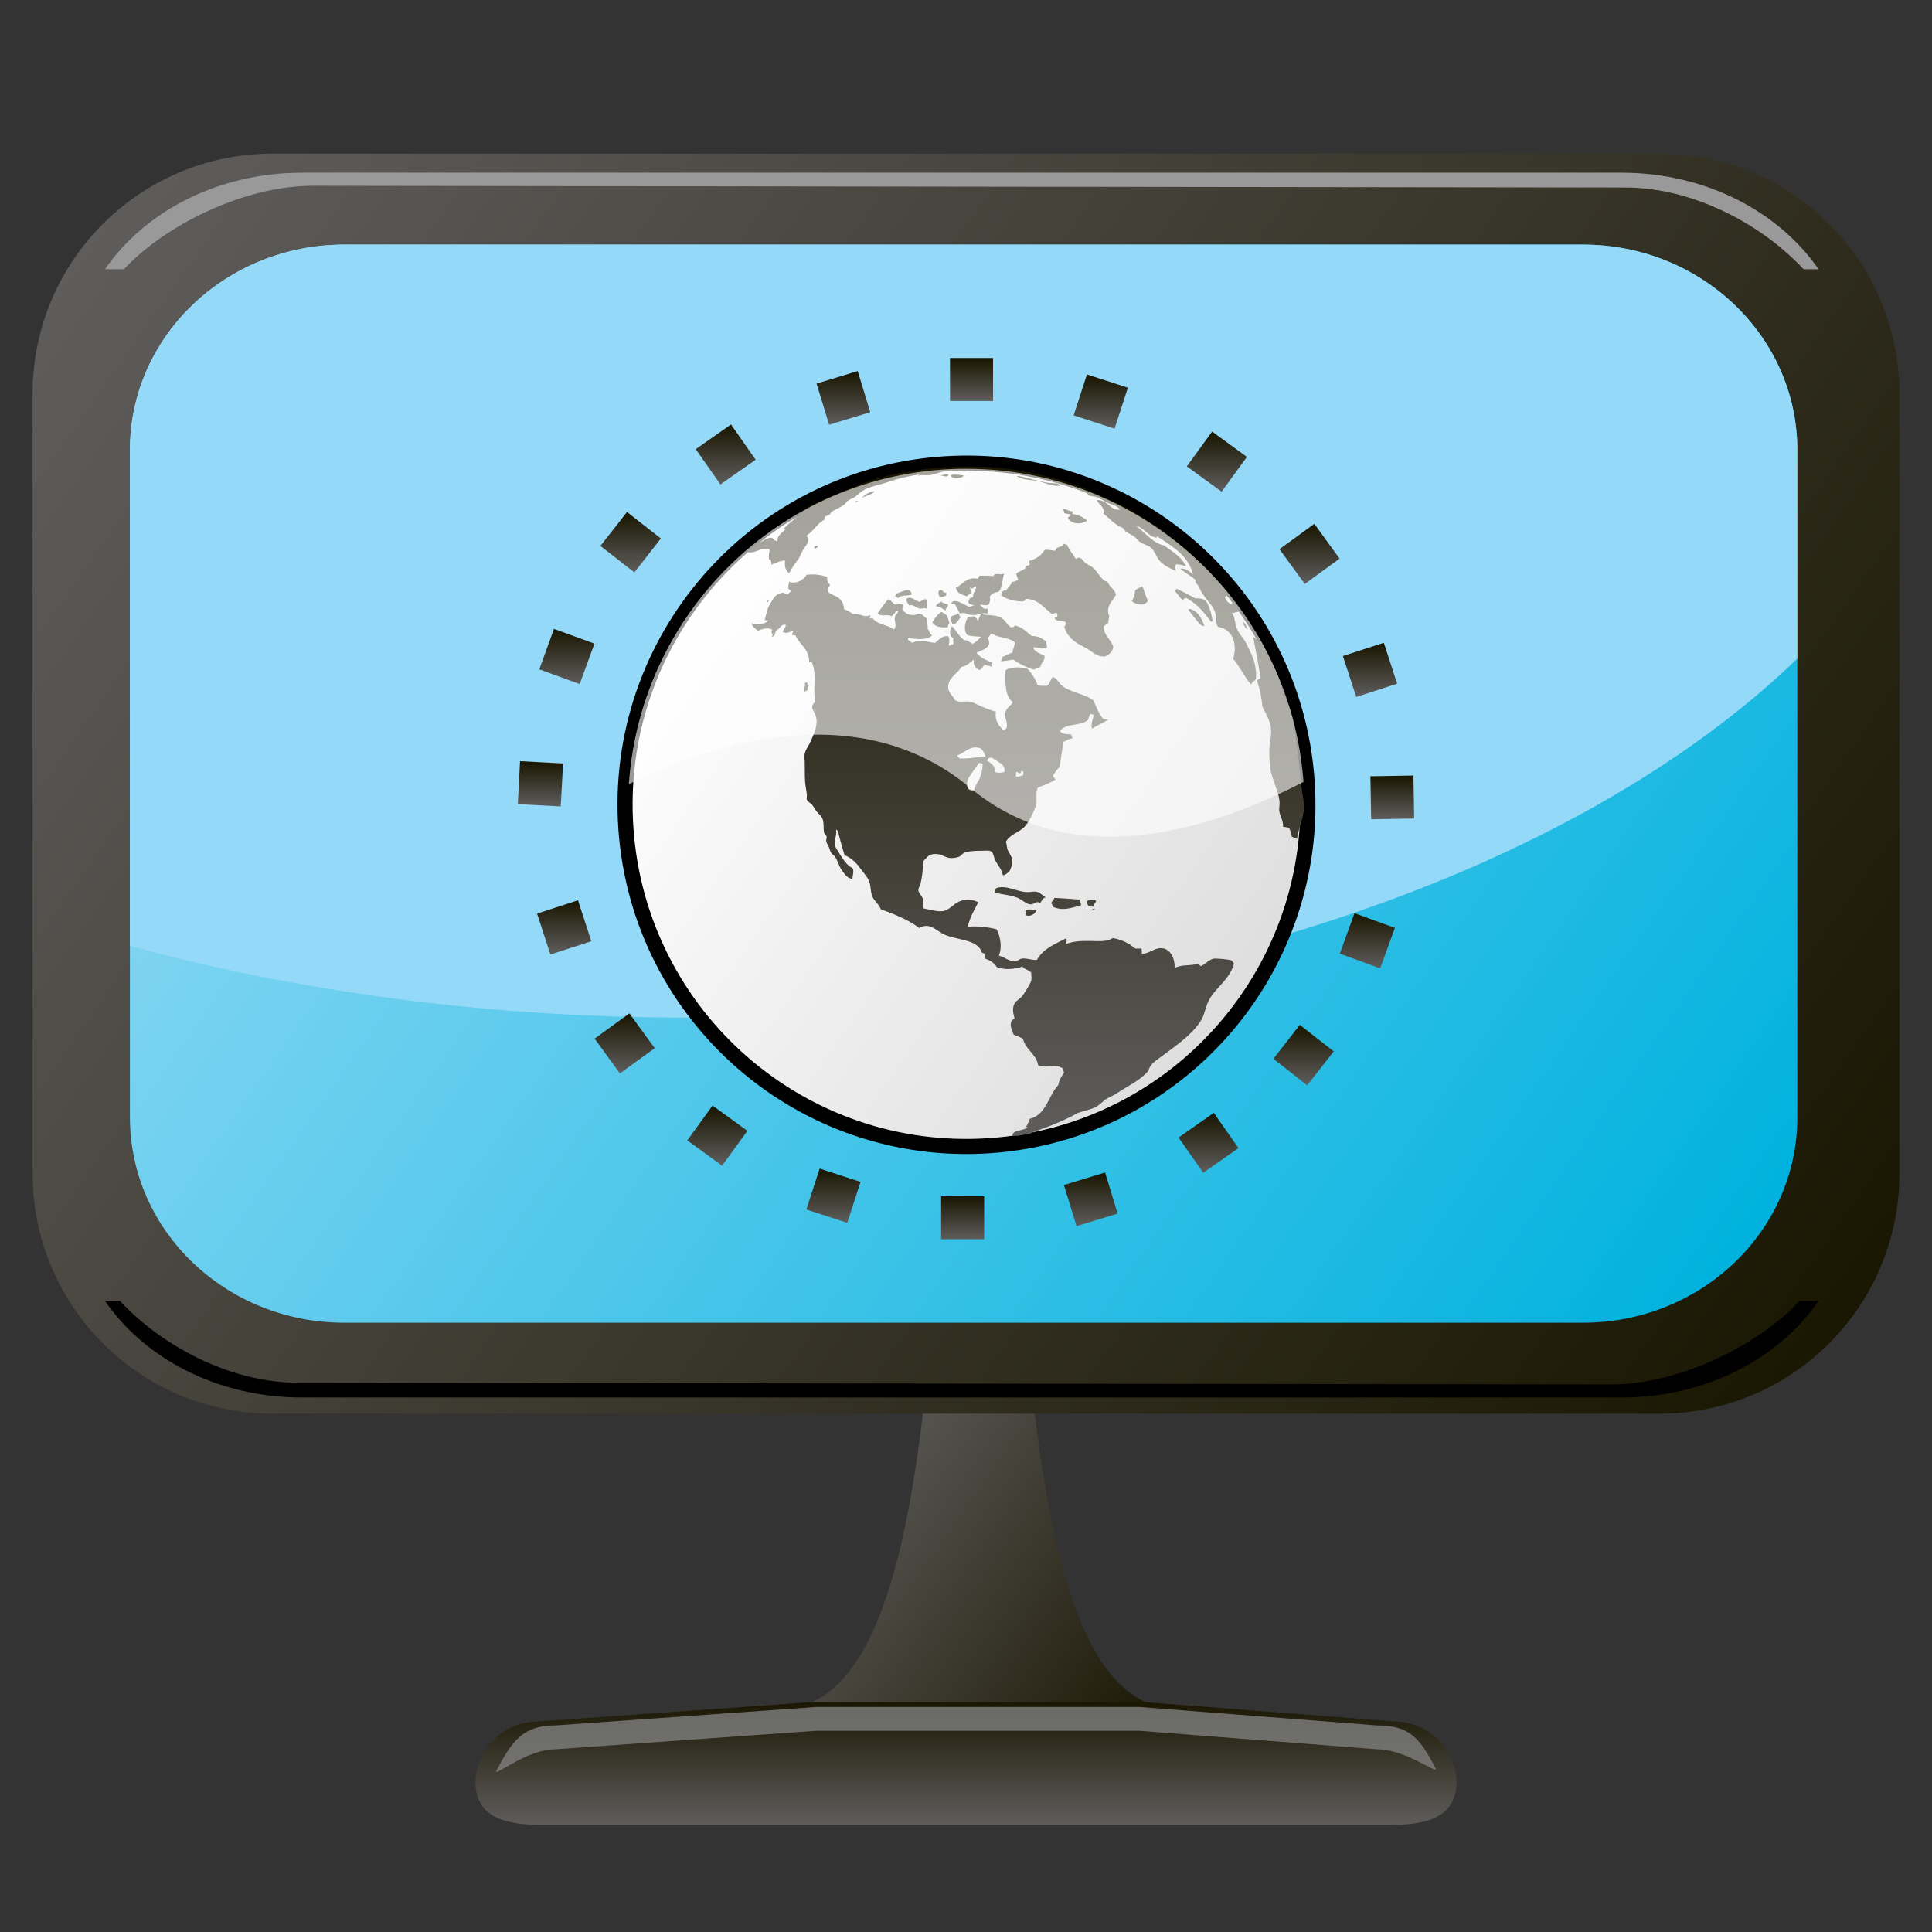 <?xml version="1.0" encoding="utf-8"?>
<!-- Generator: Adobe Illustrator 13.0.0, SVG Export Plug-In . SVG Version: 6.00 Build 14948)  -->
<!DOCTYPE svg PUBLIC "-//W3C//DTD SVG 1.1//EN" "http://www.w3.org/Graphics/SVG/1.1/DTD/svg11.dtd">
<svg version="1.1" id="Layer_1" xmlns="http://www.w3.org/2000/svg" xmlns:xlink="http://www.w3.org/1999/xlink" x="0px" y="0px"
	 width="128px" height="128px" viewBox="0 0 128 128" enable-background="new 0 0 128 128" xml:space="preserve">
<rect x="0" y="0" width="128" height="128" fill="#333333" stroke="none"/>
<g>
	<g>
		<g>
			<g>
				<linearGradient id="SVGID_1_" gradientUnits="userSpaceOnUse" x1="79.181" y1="112.909" x2="54.522" y2="95.643">
					<stop  offset="0" style="stop-color:#181500"/>
					<stop  offset="1" style="stop-color:#5F5D5C"/>
				</linearGradient>
				<path fill="url(#SVGID_1_)" d="M67.771,85.184h-5.832c-1.148,15.471-3.318,28.266-10.49,28.043h26.811
					C71.083,113.449,68.91,100.654,67.771,85.184z"/>
				<linearGradient id="SVGID_2_" gradientUnits="userSpaceOnUse" x1="63.999" y1="112.618" x2="63.999" y2="120.915">
					<stop  offset="0" style="stop-color:#181500"/>
					<stop  offset="1" style="stop-color:#5F5D5C"/>
				</linearGradient>
				<path fill="url(#SVGID_2_)" d="M96.506,118.023c0,2.287-1.856,2.869-4.146,2.869H35.642c-2.293,0-4.149-0.578-4.149-2.869v0.176
					c0-2.291,1.856-4.146,4.149-4.146l18.038-1.277h22.242l16.438,1.277c2.289,0,4.146,1.855,4.146,4.146V118.023z"/>
			</g>
			<g opacity="0.79">
				<path fill="#808080" d="M91.21,114.314l-15.767-1.225H54.109l-17.302,1.225c-2.17,0-2.882,1.023-3.949,3.053
					c0.006,0.279,2.064-1.473,3.949-1.473l17.302-1.227h21.334l15.767,1.227c1.884,0,3.92,1.594,3.926,1.312
					C94.068,115.125,93.379,114.314,91.21,114.314z"/>
				<linearGradient id="SVGID_3_" gradientUnits="userSpaceOnUse" x1="32.833" y1="118.12" x2="32.833" y2="118.292">
					<stop  offset="0" style="stop-color:#FFFFFF"/>
					<stop  offset="1" style="stop-color:#000000"/>
				</linearGradient>
				<path fill="url(#SVGID_3_)" d="M32.828,118.291c0-0.031,0.009-0.057,0.009-0.086s-0.009-0.053-0.009-0.082V118.291z"/>
				<linearGradient id="SVGID_4_" gradientUnits="userSpaceOnUse" x1="95.184" y1="118.12" x2="95.184" y2="118.292">
					<stop  offset="0" style="stop-color:#FFFFFF"/>
					<stop  offset="1" style="stop-color:#000000"/>
				</linearGradient>
				<path fill="url(#SVGID_4_)" d="M95.179,118.205c0.002,0.029,0.01,0.055,0.01,0.086v-0.168
					C95.188,118.152,95.181,118.176,95.179,118.205z"/>
			</g>
			<linearGradient id="SVGID_5_" gradientUnits="userSpaceOnUse" x1="122.179" y1="92.656" x2="7.72" y2="12.511">
				<stop  offset="0" style="stop-color:#181500"/>
				<stop  offset="1" style="stop-color:#5F5D5C"/>
			</linearGradient>
			<path fill="url(#SVGID_5_)" d="M125.841,77.758c0,8.783-7.118,15.902-15.902,15.902H18.058c-8.779,0-15.898-7.121-15.898-15.902
				V26.08c0-8.783,7.119-15.902,15.898-15.902h91.881c8.784,0,15.902,7.121,15.902,15.902V77.758z"/>
			<path fill="#999999" d="M8.214,17.838c2.672-2.885,7.912-5.529,12.508-5.529l86.958,0.115c4.597,0,9.14,2.529,11.811,5.414h0.991
				c-2.629-3.82-7.479-6.395-13.044-6.395H20.001c-5.565,0-10.415,2.574-13.044,6.395H8.214z"/>
			<path d="M119.225,86.193c-2.672,2.889-7.912,5.531-12.507,5.531l-86.959-0.115c-4.598,0-9.139-2.527-11.811-5.416H6.957
				c2.629,3.822,7.479,6.395,13.044,6.395h87.437c5.565,0,10.415-2.572,13.044-6.395H119.225z"/>
			<linearGradient id="SVGID_6_" gradientUnits="userSpaceOnUse" x1="113.239" y1="86.508" x2="14.445" y2="17.331">
				<stop  offset="0" style="stop-color:#00B2DE"/>
				<stop  offset="1" style="stop-color:#99DBF6"/>
			</linearGradient>
			<path fill="url(#SVGID_6_)" d="M119.077,74.031c0,7.51-6.356,13.602-14.201,13.602H22.809c-7.844,0-14.201-6.092-14.201-13.602
				V29.812c0-7.514,6.357-13.605,14.201-13.605h82.067c7.845,0,14.201,6.092,14.201,13.605V74.031z"/>
			<path fill="#94D9F8" d="M104.876,16.207H22.809c-7.844,0-14.201,6.092-14.201,13.605v32.855
				c11.184,3.045,23.731,4.754,36.99,4.754c31.368,0,58.749-9.564,73.479-23.785V29.812
				C119.077,22.299,112.721,16.207,104.876,16.207z"/>
		</g>
	</g>
	<g>
		<path fill="#99DBF6" d="M49.68,39.491l0.013-0.002l0.037-0.043l-0.016,0.006C49.706,39.466,49.692,39.479,49.68,39.491
			L49.68,39.491z"/>
		<path fill="#99DBF6" d="M49.694,39.438c0.02-0.02,0.026-0.027,0.031-0.037l-0.015,0.002l-0.017,0.021l-0.004-0.004l0.023-0.025
			l-0.016,0.006c0,0-0.049,0.051-0.064,0.07h0.006l0.029-0.027h0.007c-0.005,0.006-0.029,0.035-0.028,0.041
			C49.663,39.47,49.679,39.452,49.694,39.438L49.694,39.438z"/>
		<path fill="#99DBF6" d="M49.311,39.577c0,0-0.015-0.002-0.115,0.092l-0.011,0.004c-0.012,0.006-0.085,0.092-0.085,0.104
			c0,0,0.042-0.027,0.093-0.08c0.026,0,0.068-0.025,0.08-0.033c0.014-0.008,0.029-0.02,0.041-0.031
			c0.02-0.018,0.078-0.086,0.072-0.096h-0.001C49.382,39.536,49.325,39.567,49.311,39.577L49.311,39.577z"/>
		<path fill="#99DBF6" d="M48.944,39.907c0,0,0.02-0.018,0.033-0.031c0.014-0.018,0.016-0.021,0.016-0.021l0,0
			C48.993,39.854,48.944,39.896,48.944,39.907L48.944,39.907z"/>
		<polygon fill="#99DBF6" points="48.976,39.841 48.923,39.896 48.938,39.886 48.981,39.841 		"/>
		<path fill="#99DBF6" d="M48.874,39.913c-0.001-0.016-0.027,0.012-0.041,0.023l-0.047,0.051c-0.004,0.01-0.009,0.018-0.016,0.023
			c-0.071,0.076-0.07,0.078-0.07,0.082c0,0,0.006,0,0.025-0.018l0.029-0.029l0.035-0.027l0.023-0.025h0.008l0.059-0.068h-0.004
			c-0.007,0.01-0.018,0.018-0.023,0.025c0.037-0.047,0.037-0.051,0.037-0.051c-0.008,0-0.01,0.008-0.01,0.008L48.874,39.913z"/>
		<path fill="#99DBF6" d="M48.684,40.093c-0.01,0.004-0.022,0.01-0.031,0.018l-0.05,0.061c0.027-0.018,0.027-0.018,0.043-0.031
			c0.02-0.016,0.055-0.064,0.055-0.064S48.694,40.081,48.684,40.093L48.684,40.093z"/>
		<path fill="#99DBF6" d="M48.601,40.163l0.006-0.006c0,0,0.016-0.016,0.051-0.062c0.014-0.016,0.027-0.031,0.042-0.047H48.69
			c-0.012,0.006-0.059,0.059-0.086,0.086c-0.055,0.047-0.055,0.047-0.111,0.111c0.006-0.004,0.014-0.008,0.018-0.016
			c0.011-0.012,0.048-0.043,0.098-0.084L48.601,40.163L48.601,40.163z"/>
		<path fill="#99DBF6" d="M48.378,40.341c0,0,0.003,0,0.027-0.031c0.008-0.01,0.016-0.018,0.025-0.029
			c-0.015,0.01-0.053,0.053-0.053,0.053V40.341z"/>
		<path fill="#99DBF6" d="M48.132,40.554c-0.02,0.021-0.036,0.045-0.057,0.064v0.002c0,0,0.009-0.008,0.025-0.027
			c0.036-0.039,0.037-0.041,0.039-0.045l0,0L48.132,40.554L48.132,40.554z"/>
		<path fill="#A4D9E6" d="M43.893,52.687l-0.01,0.006c-0.003,0.012-0.027,0.082-0.028,0.109c0,0.018,0.006,0.029,0.023,0.023
			c0.002,0.021,0.004,0.031,0.004,0.031c0.008-0.002,0.016-0.01,0.021-0.072l0.001-0.002c0-0.01,0.008-0.018,0.012-0.027
			C43.922,52.726,43.905,52.687,43.893,52.687L43.893,52.687z"/>
		<path fill="#A4D9E6" d="M44.101,52.991c-0.004,0-0.014-0.006-0.006-0.062c-0.01-0.004-0.014-0.006-0.014-0.006
			c-0.012,0.002-0.025,0.006-0.027,0.055c0,0.021,0,0.033,0,0.033c0.004,0.016,0.01,0.029,0.012,0.047
			c0,0.012-0.004,0.025-0.002,0.039c0,0,0.004,0.012,0.008,0.016c0.007,0.01,0.033,0.02,0.044-0.047
			C44.123,53.003,44.101,52.991,44.101,52.991L44.101,52.991z"/>
		<path fill="#A4D9E6" d="M44.253,53.095l-0.008-0.002c-0.008,0-0.015,0.002-0.015,0.002c-0.013,0-0.017,0-0.024,0
			s-0.02,0.002-0.022,0.02c-0.004,0.016,0.001,0.055,0.006,0.066c0.013,0.023,0.03-0.016,0.032-0.023
			c0.012-0.002,0.025-0.006,0.035-0.008l0.002-0.012C44.265,53.103,44.257,53.097,44.253,53.095L44.253,53.095z"/>
		<path fill="#A4D9E6" d="M44.316,53.378c0,0,0.038,0.004,0.046-0.061c0.006-0.053-0.019-0.066-0.027-0.07
			c-0.006-0.039-0.012-0.049-0.029-0.049c-0.006,0-0.021,0.004-0.037,0.023c-0.004,0.01,0,0.018,0,0.018
			c0.002,0.064,0.017,0.07,0.033,0.057C44.294,53.374,44.306,53.386,44.316,53.378L44.316,53.378z"/>
		<path fill="#A4D9E6" d="M44.499,53.745c-0.004-0.018-0.002-0.037-0.006-0.055c-0.002-0.014-0.008-0.031-0.015-0.045
			c-0.009-0.027-0.03-0.074-0.073-0.088c0.008-0.023,0.008-0.037,0-0.051c-0.01,0.01-0.032,0.031-0.022,0.17
			c-0.032,0.027-0.042,0.082-0.046,0.115c-0.002,0.027,0.01,0.068,0.02,0.086l0.004,0.006c0.004,0.031-0.002,0.07-0.001,0.098
			c0.004,0.123,0.034,0.133,0.034,0.133l0.004-0.004c0,0,0.003-0.014,0.004-0.018c0.002-0.02,0.004-0.057,0.029-0.1
			c0.02-0.033,0.062-0.047,0.079-0.08l0.02-0.064c0.009-0.037-0.009-0.078-0.029-0.102L44.499,53.745L44.499,53.745z"/>
		<path fill="#A4D9E6" d="M46.784,68.136l0.09,0.125c-0.002-0.006-0.02-0.033-0.037-0.057c-0.029-0.043-0.047-0.064-0.047-0.064
			L46.784,68.136z"/>
		<path fill="#A4D9E6" d="M46.894,68.269v0.004c0.047,0.066,0.064,0.09,0.071,0.094c0,0,0-0.004-0.038-0.059
			C46.913,68.288,46.901,68.271,46.894,68.269L46.894,68.269z"/>
		<path fill="#99DBF6" d="M50.227,69.354h-0.003l0.005,0.035c0,0,0.005,0.01,0.017,0.021c0.014,0.016,0.059,0.055,0.083,0.061
			c0,0,0.033,0.008,0.015-0.021C50.327,69.425,50.246,69.354,50.227,69.354L50.227,69.354z"/>
		<path fill="none" d="M87.908,53.647C88.78,66.12,79.384,76.937,66.921,77.81c-12.461,0.871-23.27-8.533-24.143-21.006
			c-0.871-12.469,8.523-23.287,20.988-24.156C76.228,31.772,87.036,41.179,87.908,53.647L87.908,53.647z"/>
		
			<linearGradient id="SVGID_7_" gradientUnits="userSpaceOnUse" x1="-164.161" y1="-655.068" x2="-201.231" y2="-629.112" gradientTransform="matrix(1 0 0 -1 246.727 -588.769)">
			<stop  offset="0" style="stop-color:#DEDEDE"/>
			<stop  offset="1" style="stop-color:#FEFEFE"/>
		</linearGradient>
		<path fill="url(#SVGID_7_)" stroke="#000000" stroke-miterlimit="3.864" d="M86.597,51.741
			c0.873,12.471-8.525,23.289-20.987,24.16c-12.462,0.873-23.271-8.531-24.143-21.004c-0.871-12.469,8.524-23.287,20.989-24.158
			C74.917,29.866,85.724,39.272,86.597,51.741L86.597,51.741z"/>
		<g>
			
				<linearGradient id="SVGID_8_" gradientUnits="userSpaceOnUse" x1="-210.923" y1="-642.198" x2="-210.923" y2="-639.2" gradientTransform="matrix(1 0 0 -1 246.727 -588.769)">
				<stop  offset="0" style="stop-color:#5F5D5C"/>
				<stop  offset="1" style="stop-color:#181500"/>
			</linearGradient>
			<polygon fill="url(#SVGID_8_)" points="37.151,53.429 34.307,53.278 34.454,50.431 37.303,50.581 			"/>
			
				<linearGradient id="SVGID_9_" gradientUnits="userSpaceOnUse" x1="-209.171" y1="-634.089" x2="-209.171" y2="-630.435" gradientTransform="matrix(1 0 0 -1 246.727 -588.769)">
				<stop  offset="0" style="stop-color:#5F5D5C"/>
				<stop  offset="1" style="stop-color:#181500"/>
			</linearGradient>
			<polygon fill="url(#SVGID_9_)" points="38.405,45.319 35.729,44.347 36.702,41.665 39.383,42.642 			"/>
			
				<linearGradient id="SVGID_10_" gradientUnits="userSpaceOnUse" x1="-204.946" y1="-626.692" x2="-204.946" y2="-622.69" gradientTransform="matrix(1 0 0 -1 246.727 -588.769)">
				<stop  offset="0" style="stop-color:#5F5D5C"/>
				<stop  offset="1" style="stop-color:#181500"/>
			</linearGradient>
			<polygon fill="url(#SVGID_10_)" points="42.028,37.923 39.78,36.167 41.538,33.921 43.782,35.675 			"/>
			
				<linearGradient id="SVGID_11_" gradientUnits="userSpaceOnUse" x1="-198.648" y1="-620.864" x2="-198.648" y2="-616.892" gradientTransform="matrix(1 0 0 -1 246.727 -588.769)">
				<stop  offset="0" style="stop-color:#5F5D5C"/>
				<stop  offset="1" style="stop-color:#181500"/>
			</linearGradient>
			<polygon fill="url(#SVGID_11_)" points="47.73,32.095 46.096,29.759 48.431,28.122 50.063,30.46 			"/>
			
				<linearGradient id="SVGID_12_" gradientUnits="userSpaceOnUse" x1="-190.85" y1="-616.911" x2="-190.85" y2="-613.355" gradientTransform="matrix(1 0 0 -1 246.727 -588.769)">
				<stop  offset="0" style="stop-color:#5F5D5C"/>
				<stop  offset="1" style="stop-color:#181500"/>
			</linearGradient>
			<polygon fill="url(#SVGID_12_)" points="54.932,28.142 54.099,25.415 56.825,24.585 57.657,27.31 			"/>
			
				<linearGradient id="SVGID_13_" gradientUnits="userSpaceOnUse" x1="-182.361" y1="-615.341" x2="-182.361" y2="-612.489" gradientTransform="matrix(1 0 0 -1 246.727 -588.769)">
				<stop  offset="0" style="stop-color:#5F5D5C"/>
				<stop  offset="1" style="stop-color:#181500"/>
			</linearGradient>
			<polygon fill="url(#SVGID_13_)" points="62.942,26.571 62.94,23.72 65.792,23.72 65.792,26.571 			"/>
			
				<linearGradient id="SVGID_14_" gradientUnits="userSpaceOnUse" x1="-173.799" y1="-617.171" x2="-173.799" y2="-613.577" gradientTransform="matrix(1 0 0 -1 246.727 -588.769)">
				<stop  offset="0" style="stop-color:#5F5D5C"/>
				<stop  offset="1" style="stop-color:#181500"/>
			</linearGradient>
			<polygon fill="url(#SVGID_14_)" points="71.132,27.521 72.013,24.808 74.724,25.688 73.843,28.401 			"/>
			
				<linearGradient id="SVGID_15_" gradientUnits="userSpaceOnUse" x1="-166.106" y1="-621.347" x2="-166.106" y2="-617.364" gradientTransform="matrix(1 0 0 -1 246.727 -588.769)">
				<stop  offset="0" style="stop-color:#5F5D5C"/>
				<stop  offset="1" style="stop-color:#181500"/>
			</linearGradient>
			<polygon fill="url(#SVGID_15_)" points="78.63,30.899 80.306,28.595 82.612,30.271 80.935,32.577 			"/>
			
				<linearGradient id="SVGID_16_" gradientUnits="userSpaceOnUse" x1="-159.967" y1="-627.458" x2="-159.967" y2="-623.476" gradientTransform="matrix(1 0 0 -1 246.727 -588.769)">
				<stop  offset="0" style="stop-color:#5F5D5C"/>
				<stop  offset="1" style="stop-color:#181500"/>
			</linearGradient>
			<polygon fill="url(#SVGID_16_)" points="84.769,36.382 87.078,34.706 88.751,37.011 86.446,38.688 			"/>
			
				<linearGradient id="SVGID_17_" gradientUnits="userSpaceOnUse" x1="-155.959" y1="-634.944" x2="-155.959" y2="-631.355" gradientTransform="matrix(1 0 0 -1 246.727 -588.769)">
				<stop  offset="0" style="stop-color:#5F5D5C"/>
				<stop  offset="1" style="stop-color:#181500"/>
			</linearGradient>
			<polygon fill="url(#SVGID_17_)" points="88.972,43.464 91.682,42.585 92.563,45.296 89.853,46.175 			"/>
			
				<linearGradient id="SVGID_18_" gradientUnits="userSpaceOnUse" x1="-154.484" y1="-643.05" x2="-154.484" y2="-640.151" gradientTransform="matrix(1 0 0 -1 246.727 -588.769)">
				<stop  offset="0" style="stop-color:#5F5D5C"/>
				<stop  offset="1" style="stop-color:#181500"/>
			</linearGradient>
			<polygon fill="url(#SVGID_18_)" points="90.793,51.431 93.644,51.382 93.693,54.231 90.844,54.28 			"/>
			
				<linearGradient id="SVGID_19_" gradientUnits="userSpaceOnUse" x1="-156.136" y1="-652.927" x2="-156.136" y2="-649.273" gradientTransform="matrix(1 0 0 -1 246.727 -588.769)">
				<stop  offset="0" style="stop-color:#5F5D5C"/>
				<stop  offset="1" style="stop-color:#181500"/>
			</linearGradient>
			<polygon fill="url(#SVGID_19_)" points="89.739,60.503 92.417,61.476 91.441,64.157 88.766,63.181 			"/>
			
				<linearGradient id="SVGID_20_" gradientUnits="userSpaceOnUse" x1="-160.363" y1="-660.672" x2="-160.363" y2="-656.67" gradientTransform="matrix(1 0 0 -1 246.727 -588.769)">
				<stop  offset="0" style="stop-color:#5F5D5C"/>
				<stop  offset="1" style="stop-color:#181500"/>
			</linearGradient>
			<polygon fill="url(#SVGID_20_)" points="86.118,67.901 88.364,69.657 86.606,71.903 84.364,70.147 			"/>
			
				<linearGradient id="SVGID_21_" gradientUnits="userSpaceOnUse" x1="-166.66" y1="-666.469" x2="-166.66" y2="-662.499" gradientTransform="matrix(1 0 0 -1 246.727 -588.769)">
				<stop  offset="0" style="stop-color:#5F5D5C"/>
				<stop  offset="1" style="stop-color:#181500"/>
			</linearGradient>
			<polygon fill="url(#SVGID_21_)" points="80.417,73.729 82.052,76.065 79.718,77.7 78.082,75.366 			"/>
			
				<linearGradient id="SVGID_22_" gradientUnits="userSpaceOnUse" x1="-174.46" y1="-670.006" x2="-174.46" y2="-666.45" gradientTransform="matrix(1 0 0 -1 246.727 -588.769)">
				<stop  offset="0" style="stop-color:#5F5D5C"/>
				<stop  offset="1" style="stop-color:#181500"/>
			</linearGradient>
			<polygon fill="url(#SVGID_22_)" points="73.215,77.681 74.046,80.405 71.323,81.237 70.487,78.513 			"/>
			
				<linearGradient id="SVGID_23_" gradientUnits="userSpaceOnUse" x1="-182.949" y1="-670.874" x2="-182.949" y2="-668.024" gradientTransform="matrix(1 0 0 -1 246.727 -588.769)">
				<stop  offset="0" style="stop-color:#5F5D5C"/>
				<stop  offset="1" style="stop-color:#181500"/>
			</linearGradient>
			<polygon fill="url(#SVGID_23_)" points="65.204,79.255 65.204,82.104 62.353,82.104 62.353,79.255 			"/>
			
				<linearGradient id="SVGID_24_" gradientUnits="userSpaceOnUse" x1="-191.509" y1="-669.784" x2="-191.509" y2="-666.192" gradientTransform="matrix(1 0 0 -1 246.727 -588.769)">
				<stop  offset="0" style="stop-color:#5F5D5C"/>
				<stop  offset="1" style="stop-color:#181500"/>
			</linearGradient>
			<polygon fill="url(#SVGID_24_)" points="57.014,78.304 56.134,81.015 53.423,80.134 54.304,77.423 			"/>
			
				<linearGradient id="SVGID_25_" gradientUnits="userSpaceOnUse" x1="-199.202" y1="-665.999" x2="-199.202" y2="-662.016" gradientTransform="matrix(1 0 0 -1 246.727 -588.769)">
				<stop  offset="0" style="stop-color:#5F5D5C"/>
				<stop  offset="1" style="stop-color:#181500"/>
			</linearGradient>
			<polygon fill="url(#SVGID_25_)" points="49.517,74.923 47.841,77.229 45.534,75.554 47.21,73.247 			"/>
			
				<linearGradient id="SVGID_26_" gradientUnits="userSpaceOnUse" x1="-205.342" y1="-659.887" x2="-205.342" y2="-655.905" gradientTransform="matrix(1 0 0 -1 246.727 -588.769)">
				<stop  offset="0" style="stop-color:#5F5D5C"/>
				<stop  offset="1" style="stop-color:#181500"/>
			</linearGradient>
			<polygon fill="url(#SVGID_26_)" points="43.374,69.444 41.07,71.118 39.396,68.812 41.699,67.136 			"/>
			
				<linearGradient id="SVGID_27_" gradientUnits="userSpaceOnUse" x1="-209.349" y1="-652.009" x2="-209.349" y2="-648.417" gradientTransform="matrix(1 0 0 -1 246.727 -588.769)">
				<stop  offset="0" style="stop-color:#5F5D5C"/>
				<stop  offset="1" style="stop-color:#181500"/>
			</linearGradient>
			<polygon fill="url(#SVGID_27_)" points="39.175,62.36 36.464,63.239 35.583,60.528 38.293,59.647 			"/>
		</g>
		<g>
			<g>
				
					<linearGradient id="SVGID_28_" gradientUnits="userSpaceOnUse" x1="-178.774" y1="-664.026" x2="-178.774" y2="-619.68" gradientTransform="matrix(1 0 0 -1 246.727 -588.769)">
					<stop  offset="0" style="stop-color:#5F5D5C"/>
					<stop  offset="1" style="stop-color:#181500"/>
				</linearGradient>
				<path id="SVGID_31_" fill="url(#SVGID_28_)" d="M70.257,32.173c-0.188-0.191-0.422-0.146-0.693-0.172
					c-0.688-0.07-1.44-0.363-2.115-0.465c-0.023,0.006-0.057,0.002-0.059,0.029c0.324,0.207,0.679,0.207,1.129,0.262
					C69.109,31.896,69.669,32.261,70.257,32.173z M78.773,40.343c-0.023,0.006-0.036,0.021-0.03,0.057
					c0.142,0.189,0.297,0.414,0.465,0.607c0.152,0.178,0.334,0.496,0.579,0.463C79.626,40.935,79.306,40.405,78.773,40.343z
					 M76.052,39.79c-0.15-0.273-0.23-0.619-0.35-0.928c-0.197,0.041-0.336,0.145-0.488,0.232c-0.041,0.279-0.096,0.545-0.232,0.725
					C75.237,40.065,75.866,40.204,76.052,39.79z M65.798,38.169c-0.357-0.045-0.604-0.025-0.899-0.029
					c-0.058,0.055-0.063,0.168-0.144,0.203c-0.74-0.145-0.939,0.381-1.42,0.58c0.041,0.396,0.399,0.469,0.726,0.58
					c0.095-0.111,0.268-0.139,0.289-0.316c0.013-0.102-0.146-0.182-0.056-0.262c0.103,0.197,0.229-0.072,0.375-0.088
					c0.031,0.236-0.221,0.41-0.204,0.723c-0.229-0.004-0.266,0.178-0.315,0.348c0.066,0.135,0.244,0.158,0.403,0.205
					c-0.133,0.012-0.22,0.068-0.349,0.086c-0.307-0.111-1.046-0.656-1.186-0.203c0.006,0.041,0.143-0.027,0.23,0
					c0.123,0.213,0.235,0.439,0.348,0.666c0.268-0.133,0.467,0.014,0.637,0.057c0.532,0.139,0.771-0.205,1.188-0.057
					c0.03-0.119,0.049-0.268-0.029-0.348c-0.289,0.098-0.328-0.207-0.493-0.232c0.119-0.086,0.437,0.119,0.61-0.057
					c0.074-0.125,0.121-0.318,0.059-0.494c0.111-0.186,0.307-0.289,0.579-0.316c0.302-0.291,0.231-0.803,0.38-1.217
					C66.271,38.147,65.974,37.876,65.798,38.169z M62.988,41.179c0.099,0.02,0.089,0.145,0.144,0.203
					c0.275-0.061,0.349-0.326,0.521-0.488c-0.099-0.055-0.082-0.229-0.203-0.262c-0.094,0.16-0.393,0.105-0.492,0.262
					C63,40.999,62.962,41.118,62.988,41.179z M62.988,31.478c0.003,0.262,0.735,0.254,0.868,0.029
					C63.606,31.47,63.247,31.405,62.988,31.478z M67.042,38.546c-0.061,0.256-0.282,0.352-0.377,0.578
					c-0.143-0.049-0.199,0.045-0.316,0.086c0.045,0.092,0.016,0.164-0.031,0.234c0.373,0.256,0.865,0.395,1.478,0.404
					c0.098-0.037,0.11-0.162,0.231-0.172c0.822,0.055,1.133,0.625,1.652,0.984c0.149,0.021,0.19-0.062,0.314-0.061
					c0.055,0.049,0.073,0.123,0.059,0.234c-0.029,0.066-0.193-0.002-0.174,0.113c0.059,0.32,0.715,0.041,0.752,0.379
					c-0.02,0.092-0.109,0.121-0.113,0.232c0.205,0.645,0.701,1.023,1.305,1.307c0.522,0.242,0.724,0.635,1.361,0.635
					c0.285-0.117,0.518-0.293,0.579-0.635c-0.149-0.52-0.622-0.713-0.64-1.365c0.091-0.082,0.189-0.158,0.291-0.229
					c0.016-0.162,0.046-0.305,0.086-0.436c-0.297-0.613,0.225-1.039,0.434-1.422c-0.057-0.293-0.258-0.434-0.406-0.607
					c-0.084-0.1-0.08-0.188-0.174-0.26c-0.046-0.037-0.135-0.037-0.201-0.088c-0.295-0.227-0.48-0.621-0.697-0.809
					c-0.147-0.133-0.406-0.236-0.577-0.379c-0.156-0.131-0.197-0.297-0.38-0.318c-0.132-0.033-0.112,0.08-0.233,0.059
					c-0.201-0.303-0.418-0.584-0.579-0.928c-0.123,0.025-0.137-0.055-0.232-0.057c0.027,0.25-0.525,0.143-0.521,0.461
					c-0.252-0.006-0.434-0.084-0.721-0.057c-0.219,0.361-0.551,0.609-1.014,0.725c-0.02,0.115,0.025,0.166,0.028,0.26
					c-0.072,0.027-0.125,0.068-0.234,0.059c-0.044,0.361-0.499,0.311-0.664,0.549c0.026,0.15,0.101,0.248,0.118,0.406
					C67.31,38.464,67.237,38.565,67.042,38.546z M82.599,42.687c-0.184-0.383-0.502-0.678-0.641-1.014
					c-0.171-0.412-0.123-0.783-0.348-1.102c0.16,0.09,0.244-0.057,0.433-0.027c0.093-0.238-0.116-0.457-0.29-0.666
					c0.016,0.068-0.172,0.041-0.17,0.174c-0.213-0.109-0.367-0.271-0.439-0.521c0.115,0.008,0.109-0.105,0.146-0.174
					c0.224,0.029,0.319,0.285,0.452,0.393c-0.568-0.742-1.181-1.443-1.835-2.107c-0.465-0.432-0.906-0.855-1.354-1.27
					c-1.312-1.133-2.755-2.115-4.301-2.928c-0.268-0.125-0.539-0.248-0.811-0.373c-0.643-0.291-1.281-0.584-1.94-0.848
					c-1.704-0.621-3.499-1.045-5.364-1.244c-3.412-0.246-6.848,0.17-9.291,1.166c-1.536,0.627-3.033,1.188-4.287,2.029
					c0.312-0.16,0.555-0.389,0.927-0.494c-0.552,0.434-1.089,0.881-1.593,1.363c0.043,0.016,0.148-0.033,0.145,0.029
					c-0.228,0.213-0.586,0.451-0.521,0.781c-0.204,0.025-0.25-0.213-0.434-0.23c-0.148-0.018-0.435,0.143-0.638,0.256
					c-0.376,0.215-0.79,0.365-0.927,0.699c0.543,0.145,0.898-0.393,1.477-0.176c-0.038,0.193-0.064,0.395-0.059,0.639
					c0.186,0.062,0.15,0.182,0.174,0.375c0.281-0.113,0.535-0.258,0.898-0.287c-0.042,0.418,0.043,0.709,0.289,0.838
					c0.166-0.367,0.391-0.645,0.611-0.953c0.109-0.16,0.162-0.338,0.26-0.521c0.154-0.287,0.589-0.65,0.261-1.014
					c0.487-0.285,0.712-0.836,1.245-1.074c0-0.076-0.011-0.166,0.029-0.203c0.148-0.053,0.314-0.092,0.349-0.26
					c0.295-0.23,0.679-0.314,0.954-0.58c0.057-0.051,0.085-0.123,0.145-0.172c0.146-0.115,0.351-0.174,0.522-0.291
					c0.162-0.109,0.303-0.279,0.462-0.377c0.514-0.311,1.221-0.414,1.854-0.637c0.637-0.225,1.326-0.354,1.97-0.465
					c-0.024,0.027-0.2,0.045-0.115,0.088c0.259-0.059,0.462-0.008,0.726-0.027c0.357-0.031,0.68-0.215,1.043-0.262
					c0.338-0.045,0.75,0.033,1.131,0c0.535-0.047,1.285-0.17,1.852-0.088c0.076,0.012-0.062,0.057,0.057,0.059
					c0.523,0.006,1.001,0.07,1.449,0.086c0.111,0.004,0.098,0.135,0.204,0.145c0.857-0.064,1.429,0.195,2.026,0.348
					c0.669,0.176,1.205,0.336,1.77,0.551c0.283,0.109,0.625,0.207,0.839,0.318c0.098,0.051,0.157,0.164,0.261,0.203
					c0.154,0.061,0.344,0.033,0.492,0.088c0.236,0.086,0.441,0.27,0.666,0.377c0.287,0.131,0.663,0.164,0.839,0.461
					c-0.675,0.066-0.794-0.672-1.534-0.637c0.078,0.254,0.622,0.549,0.434,0.898c0.428,0.324,0.756,0.748,1.305,0.955
					c0.149,0.311,0.443,0.352,0.725,0.549c0.149,0.109,0.262,0.287,0.404,0.379c0.25,0.158,0.553,0.219,0.754,0.406
					c0.229,0.209,0.307,0.562,0.521,0.811c0.304,0.348,0.661,0.494,1.073,0.693c0.02-0.135-0.039-0.346,0.027-0.434
					c0.271-0.008,0.447,0.076,0.666,0.115c-0.312-0.623-0.904-0.967-1.446-1.361c-0.847-0.195-1.294-0.945-1.883-1.301
					c0.579,0.121,0.759,0.646,1.335,0.779c0.102,0.047,0.016-0.098,0.084-0.088c0.977,0.639,2.09,1.291,2.375,2.52
					c-0.221-0.166-0.484-0.441-0.841-0.375c0.313,0.277,0.704,0.473,1.015,0.752c0,0.078-0.014,0.168,0.026,0.203
					c0.2,0.18,0.261,0.434,0.404,0.666c0.302,0.473,0.8,0.881,0.9,1.42c0.052,0.268-0.007,0.543,0.146,0.811
					c1.012,0.148,1.296,1.176,1.014,2.115c0.441,0.521,0.734,1.197,1.185,1.709c0.069-0.217,0.265-0.217,0.321-0.406
					c0.035-0.119,0.006-0.338,0-0.434C83.142,43.69,82.874,43.278,82.599,42.687z M81.585,63.626
					c-0.16-0.068-1.032-0.137-1.161-0.115c-0.345,0.062-0.617,0.42-0.868,0.494c-0.096-0.029-0.091-0.16-0.232-0.145
					c-0.496,0.146-1.065,0.021-1.506,0.287c0.048-0.613-0.279-1.367-0.957-1.328c-0.42,0.018-0.746,0.369-1.213,0.375
					c0-0.127,0.008-0.262-0.031-0.35h-0.404c-0.4-0.324-0.856-0.59-1.48-0.695c-0.262,0.16-0.594,0.215-0.982,0.205
					c-0.725-0.02-1.557-0.061-2.143,0.201c0.052-0.104,0.094-0.283,0-0.375c-0.738,0.373-1.523,0.697-1.912,1.418
					c-0.379,0.023-0.67-0.141-1.013-0.088c-0.143,0.025-0.26,0.166-0.407,0.176c-0.406,0.025-0.715-0.266-1.1-0.377
					c0.236-0.557,0.098-1.273-0.145-1.738c-0.561-0.15-1.307-0.234-1.91-0.172c0.137-0.639,0.433-1.113,0.695-1.623
					c-0.422-0.189-0.789-0.25-1.247-0.057c-0.378,0.158-0.687,0.568-1.043,0.637c-0.401,0.076-0.906-0.096-1.36-0.174
					c-0.047-0.246,0.03-0.402-0.029-0.639c-0.052-0.205-0.273-0.355-0.289-0.549c-0.015-0.162,0.11-0.32,0.145-0.463
					c0.105-0.465,0.16-0.957,0.174-1.479c0.174-0.148,0.309-0.379,0.52-0.434c0.621-0.158,0.867,0.203,1.275,0.232
					c0.172,0.012,0.42-0.025,0.579-0.088c0.135-0.053,0.218-0.236,0.406-0.289c0.462-0.131,0.915-0.094,1.384-0.115
					c0.345-0.016,0.43,0.055,0.524,0.414c0.124,0.467,0.483,0.707,0.579,1.174c0.031,0.152,0.42-0.189,0.445-0.227
					c0.145-0.219,0.221-0.637,0.146-0.895c-0.054-0.186-0.189-0.328-0.262-0.508c-0.071-0.182-0.047-0.361-0.123-0.539
					c0.27-0.51,0.883-0.617,1.244-1.012c0.115-0.127,0.262-0.336,0.35-0.492c0.12-0.227,0.32-0.637,0.404-0.928
					c0.107-0.367-0.063-0.729,0.115-1.16c0.41-0.166,0.84-0.316,1.186-0.547c-0.068-0.08-0.15-0.139-0.174-0.262
					c0.129-0.193,0.299-0.455,0.438-0.551c0.082-0.561,0.16-1.133,0.258-1.68c0.207-0.07,0.348-0.215,0.61-0.232
					c-0.011-0.105-0.116-0.117-0.087-0.262c-0.219-0.002-0.676,0.006-0.751-0.232c0.39-0.527,1.37-0.291,1.853-0.723
					c0.041-0.15,0.083-0.303,0.174-0.404c0.092,0.068,0.16,0.006,0.203,0.084c-0.064,0.281-0.209,0.633-0.117,0.898
					c0.312-0.217,0.725-0.338,1.014-0.578c0.004,0.029,0.031,0.045,0.057,0.057c0.019-0.111-0.182-0.094-0.317-0.115
					c-0.3-0.338-0.466-0.811-0.665-1.246c-0.584-0.424-1.451-0.508-2.03-0.928c-0.266-0.193-0.349-0.539-0.663-0.607
					c-0.158,0.162-0.182,0.459-0.381,0.578c-0.213,0.002-0.43,0.008-0.607-0.027c-0.172-0.449-0.406-0.832-0.725-1.131
					c-0.479-0.082-1.123-0.111-1.419,0.146c-0.017,0.873-0.017,1.732,0.491,2.084c-0.135,0.287-0.496,0.424-0.521,0.811
					c-0.016,0.301,0.363,0.887-0.084,1.07c-0.301-0.287-0.596-0.58-0.521-1.242c-0.312-0.076-0.59-0.199-0.899-0.32
					c-0.277-0.109-0.593-0.312-0.867-0.348c-0.317-0.041-0.664,0.102-0.956-0.115c-0.146-0.311-0.421-0.469-0.437-0.838
					c-0.023-0.619,0.643-0.898,0.871-1.336c0.379-0.045,0.64-0.361,0.837-0.49c-0.08,0.369,0.118,0.582,0.377,0.693
					c0.156-0.082,0.23-0.254,0.35-0.375c0.135,0.076,0.291,0.131,0.491,0.145v-0.26c-0.407-0.164-0.812-0.326-1.044-0.666
					c0.413-0.176,1.11-0.357,0.726-0.986c0.105,0.006,0.148-0.24,0.287-0.291c0.395,0.324,1.177,0.254,1.537,0.611
					c-0.043,0.238-0.135,0.426-0.174,0.666c-0.254,0.074-0.434,0.223-0.695,0.289c0.018,0.135-0.047,0.186-0.059,0.291
					c0.281-0.031,0.547-0.068,0.812-0.115c0.403,0.281,0.855,0.512,1.388,0.664c0.115-0.08,0.25-0.139,0.408-0.174
					c0.033-0.303,0.348-0.416,0.262-0.752c-0.294-0.143-0.63-0.24-0.754-0.551c0.377-0.021,0.595,0.162,0.926,0.029
					c0.006-0.168-0.053-0.273-0.055-0.434c-0.266-0.172-0.518-0.354-0.957-0.348c-0.33-0.27-0.617-0.58-1.102-0.695
					c-0.057,0.076-0.129,0.141-0.289,0.115c-0.277-0.209-0.414-0.568-0.753-0.695c-0.323-0.119-0.739-0.082-1.186-0.174
					c-0.132,0.105-0.15,0.314-0.233,0.463c-0.057-0.125-0.117-0.252-0.231-0.318c-0.146-0.002-0.239,0.049-0.403,0.029
					c-0.211,0.289-0.355,0.908-0.061,1.215c0.3,0.102,0.572,0.072,0.897,0.115c-0.151,0.186-0.331,0.348-0.55,0.465
					c-0.186-0.084-0.321-0.275-0.55-0.232c-0.341-0.244-0.524-0.635-0.81-0.928c-0.193,0.18-0.193,0.689,0.086,0.781
					c-0.06,0.117,0.05,0.299-0.031,0.434c-0.13-0.1-0.191,0.129-0.287,0.059c0.059-0.219,0.094-0.508-0.057-0.637
					c-0.422,0.014-0.602,0.268-0.843,0.463c-0.602-0.068-1.009-0.295-1.506,0c-0.106-0.094-0.292-0.111-0.286-0.318
					c0.525,0.053,1.268,0.182,1.619-0.203c-0.17,0.029-0.178-0.311-0.318-0.404c0.023-0.277-0.056-0.447-0.057-0.697
					c-0.18-0.082-0.259-0.307-0.52-0.318c-0.092-0.004-0.193,0.082-0.29,0.088c-0.454,0.029-0.649-0.15-0.811-0.404
					c0.027-0.08,0.06-0.156,0.058-0.264c-0.206-0.096-0.305-0.057-0.552-0.027c-0.152-0.107-0.241-0.279-0.437-0.346
					c-0.262,0.273-0.463,0.613-0.693,0.924c0.17,0.264,0.651,0.039,0.928,0.203c0.133-0.127,0.22-0.299,0.408-0.375
					c0.051,0.172-0.163,0.219-0.203,0.434c-0.05,0.244,0.156,0.611-0.059,0.811c-0.41-0.314-1.129-0.318-1.419-0.754
					c-0.052-0.01-0.144,0.082-0.175,0c-0.039-0.09,0.073-0.172,0-0.201c-0.373,0.225-0.639-0.143-1.129-0.059
					c-0.164-0.133-0.348-0.252-0.58-0.318c-0.04-0.363-0.145-0.611-0.405-0.779c-0.434-0.283-0.925-0.25-0.521-0.842
					c-0.154-0.125-0.208-0.309-0.203-0.521c-0.404-0.15-0.881-0.205-1.361-0.143c-0.207,0.35-0.682,0.635-1.157,0.461
					c-0.022,0.105-0.041,0.254-0.06,0.434c0.072,0.064,0.141,0.131,0.203,0.207c-0.141,0.014-0.141,0.166-0.262,0.201
					c-0.121-0.014-0.167-0.104-0.287-0.117c-0.486,0.084-0.551,0.258-0.812,0.668c-0.238,0.373-0.287,0.777-0.406,1.156
					c0.07,0.018,0.211-0.033,0.234,0.031c-0.157,0.23-0.834,0.305-1.103,0.145c0.054,0.264,0.251,0.383,0.435,0.52
					c0.301-0.135,0.695-0.244,0.955-0.055c-0.211,0.168,0.152,0.277-0.06,0.461c0.205-0.031,0.253-0.209,0.29-0.406
					c0.241-0.094,0.38-0.512,0.666-0.375c-0.037,0.17-0.201,0.35-0.2,0.461c0.267,0.131,0.464-0.021,0.694-0.086
					c-0.031,0.094-0.08,0.174-0.088,0.289c0.1-0.014,0.164,0.014,0.232,0.029c0.263,0.625,0.913,0.867,0.898,1.77
					c0.091-0.006,0.175-0.002,0.201,0.057c0.316,0.709,0.029,1.83,0.207,2.578c-0.43,0.295-0.063,0.615,0.025,0.896
					c0.199,0.621-0.125,1.209-0.318,1.682c-0.103,0.254-0.285,0.471-0.375,0.729c-0.085,0.232-0.037,0.455-0.031,0.707
					c0.015,0.574-0.023,1.156,0.082,1.723c0.023,0.117,0.043,0.242,0.058,0.363c0.014,0.088-0.019,0.248-0.013,0.305
					c0.021,0.188,0.233,0.26,0.346,0.385c0.105,0.123,0.182,0.289,0.281,0.424c0.121,0.154,0.314,0.293,0.407,0.49
					c0.136,0.297,0.058,0.602,0.114,0.904c0.031,0.166,0.125,0.162,0.168,0.287c0.039,0.107-0.029,0.191-0.022,0.299
					c0.007,0.123,0.085,0.23,0.142,0.336c0.074,0.143,0.1,0.309,0.179,0.445c0.073,0.123,0.2,0.176,0.271,0.283
					c0.183,0.268,0.246,0.615,0.448,0.895c0.195,0.266,0.387,0.559,0.695,0.551c0.01-0.121,0.146-0.646-0.025-0.723
					c-0.326-0.145-0.611-0.586-0.789-0.877c-0.093-0.154-0.299-0.439-0.34-0.59c-0.088-0.338,0.173-0.764,0.061-1.053
					c0.172,0.029,0.162,0.209,0.196,0.346c0.115,0.465,0.249,0.918,0.376,1.332c0.525,0.232,0.791,0.533,1.104,0.957
					c0.172,0.232,0.382,0.471,0.488,0.693c0.163,0.33,0.113,0.693,0.232,1.045c0.121,0.348,0.48,0.574,0.581,0.898
					c0.926,0.336,1.835,0.693,2.55,1.244c0.633-0.383,1.068,0.098,1.505,0.348c0.87,0.496,2.356,0.328,2.636,1.273
					c0.109,0.027,0.189,0.082,0.232,0.176c0.035,0.119-0.06,0.113-0.057,0.203c0.334,0.131,0.645,0.281,0.81,0.58
					c0.485,0.215,1.229,0.146,1.706-0.031c0.126,0.205,0.445,0.217,0.58,0.406c0.01,0.254,0.052,0.422-0.026,0.611
					s-0.455,0.816-0.579,0.955c-0.171,0.193-0.421,0.297-0.52,0.52c-0.149,0.342-0.051,0.66,0.029,0.957
					c-0.443,0.182-0.216,0.723-0.058,1.072c0.228,0.059,0.407,0.17,0.606,0.26c0.185,0.744,0.869,0.984,1.014,1.768
					c0.544,0.223,1.15-0.146,1.622,0.201c0.021,0.111,0.071,0.184,0.087,0.293c-0.169,0.227-0.316,0.471-0.377,0.809
					c-0.67,0.701-0.781,1.957-1.883,2.232c-0.065,0.203-0.166,0.375-0.26,0.549c0.043,0.004,0.107-0.01,0.116,0.029
					c-0.267,0.227-0.985,0.15-1.013,0.521c0.328,0.121,0.781-0.096,1.186-0.088c0.071-0.041-0.055-0.092,0.059-0.084
					c1.085-0.379,2.107-0.756,3.072-1.307c0.398-0.139,0.735-0.193,1.101-0.348c0.349-0.146,0.539-0.43,0.841-0.607
					c0.197-0.119,0.402-0.182,0.605-0.32c0.732-0.494,1.615-0.879,2.143-1.531c0.101-0.354,0.338-0.543,0.58-0.727
					c0.999-0.764,2.218-1.525,2.896-2.578c0.242-0.371,0.273-0.836,0.52-1.332c0.426-0.844,1.4-1.4,1.68-2.463
					C81.704,63.802,81.659,63.663,81.585,63.626z M67.335,51.144c0.109,0.004,0.129,0.098,0.26,0.088
					c0.039-0.023,0.039-0.094,0.055-0.146h0.115c0.073,0.086,0.023,0.117,0.029,0.26c-0.115,0.066-0.268,0.105-0.437,0.115
					C67.298,51.394,67.285,51.243,67.335,51.144z M66.45,50.718c0.082,0.102,0.122,0.236,0.092,0.43
					c-0.211,0.059-0.444,0.076-0.649-0.008c0.136-0.303-0.276-0.637-0.523-0.75c0.216-0.312,0.343-0.199,0.593-0.033
					C66.157,50.491,66.341,50.581,66.45,50.718z M64.672,51.989c-0.063,0.117-0.115,0.24-0.127,0.369
					c-0.497,0.074-0.546-0.355-0.416-0.729c0.054-0.154,0.743-1.096,0.743-1.096c0.082,0.062,0.17,0.033,0.232,0.061
					c-0.004,0.334-0.062,0.646-0.193,0.955C64.849,51.69,64.751,51.837,64.672,51.989z M65.015,49.608
					c0.115,0.156,0.229,0.314,0.29,0.523c-0.647,0.008-1.104,0.16-1.739,0.115c-0.027-0.09-0.139-0.092-0.145-0.203
					C63.962,49.874,64.329,49.296,65.015,49.608z M83.127,41.796c-0.077-0.123-0.155-0.244-0.244-0.354
					C82.966,41.554,83.046,41.673,83.127,41.796z M86.217,52.042c-0.112-1.031-0.211-2.021-0.347-3.014
					c-0.054-0.371-0.08-0.764-0.139-1.131c-0.088-0.344-0.186-0.686-0.293-1.025c-0.131-0.338-0.284-0.682-0.412-1.027
					c-0.13-0.355-0.242-0.73-0.359-1.088c-0.359-0.85-0.77-1.67-1.223-2.465c-0.107-0.174-0.215-0.338-0.318-0.496
					c0.182,0.305,0.334,0.639,0.453,1.008c-0.181-0.16-0.371-0.613-0.55-0.58c0.169,0.895,0.347,1.775,0.491,2.695
					c-0.045,0.1-0.227,0.061-0.231,0.201c0.178,0.51,0.297,1.074,0.349,1.709c0.242,0.463,0.558,0.994,0.578,1.564
					c0.018,0.389-0.1,0.768-0.113,1.127c-0.02,0.455-0.005,0.949,0.059,1.393c0.102,0.717,0.513,1.391,0.607,2.143
					c0.031,0.279-0.051,0.508,0,0.752c0.057,0.299,0.275,0.611,0.23,0.957c0.117,0.047,0.296,0.033,0.406,0.086
					c0.081,0.172,0.153,0.348,0.174,0.578c0.119,0.043,0.23,0.098,0.35,0.146c0.094-0.705,0.449-1.354,0.461-2.059
					C86.399,53.052,86.271,52.538,86.217,52.042z M82.683,41.673c-0.16-0.129-0.145-0.438-0.379-0.494
					C82.394,41.364,82.503,41.679,82.683,41.673z M80.339,41.153c-0.06-0.445-0.221-1.035-0.467-1.391
					c-0.191-0.068-0.372-0.15-0.664-0.117c-0.414-0.213-0.812-0.445-1.246-0.639c-0.019,0.068-0.097,0.08-0.117,0.146
					c0.176,0.203,0.312,0.443,0.521,0.609c0.054-0.074,0.112-0.139,0.233-0.146c0.702,0.381,1.19,0.973,1.649,1.594
					C80.263,41.175,80.286,41.151,80.339,41.153z M68.896,59.831c0.141-0.119,0.166-0.355,0.406-0.375
					c-0.193-0.08-0.385-0.328-0.637-0.375c-0.196-0.039-0.428,0.039-0.639,0.023c-0.688-0.029-1.415-0.51-2.029-0.256
					c-0.04,0.094-0.076,0.193-0.115,0.287c0.523,0.131,1.047,0.152,1.537,0.348c0.281,0.115,0.596,0.436,0.869,0.436
					C68.51,59.923,68.671,59.653,68.896,59.831z M50.968,39.706c-0.041,0.076-0.152,0.076-0.145,0.201
					C50.888,39.874,51.024,39.765,50.968,39.706z M72.022,59.688c-0.038,0.328,0.172,0.395,0.41,0.377
					c0.023-0.166,0.14-0.244,0.2-0.377C72.433,59.524,72.246,59.608,72.022,59.688z M53.255,45.845
					c0.121-0.016,0.172-0.102,0.262-0.145c-0.051-0.203,0.037-0.223,0.115-0.348c-0.193,0.104-0.083-0.139-0.232-0.146
					c-0.007,0.043-0.062,0.035-0.087,0.059C53.405,45.507,53.207,45.565,53.255,45.845z M54.211,36.142
					c-0.112,0.021-0.235,0.031-0.288,0.113c0.041,0.018,0.07,0.047,0.087,0.088C54.122,36.321,54.165,36.229,54.211,36.142z
					 M72.371,60.325c0.024-0.043,0.071-0.061,0.146-0.057c-0.003-0.033,0.005-0.08-0.029-0.088
					C72.478,60.239,72.257,60.235,72.371,60.325z M67.94,60.325v0.291c0.242,0.166,0.661-0.041,0.725-0.32
					C68.401,60.253,68.159,60.214,67.94,60.325z M69.649,59.831c0.043,0.096,0.107,0.166,0.145,0.264
					c0.65,0.275,1.197,0.049,1.824-0.115c0.021-0.18-0.091-0.217-0.084-0.379c-0.553-0.043-1.037-0.08-1.682-0.115
					C69.819,59.636,69.692,59.692,69.649,59.831z M56.848,33.188c-0.104-0.018-0.151,0.023-0.175,0.086
					C56.751,33.286,56.917,33.138,56.848,33.188z M71.039,33.882c-0.228-0.031-0.381-0.143-0.608-0.174
					c0.005,0.117,0.087,0.162,0.086,0.289c0.136,0.039,0.283,0.064,0.432,0.086c-0.049,0.098-0.148,0.137-0.201,0.234
					c0.201,0.41,0.889,0.459,1.274,0.174c-0.245-0.219-0.544-0.383-0.954-0.438C71.013,34.013,71.108,33.944,71.039,33.882z
					 M62.844,31.448c-0.116-0.082-0.298,0.016-0.407,0.029c-0.094-0.021-0.221,0.035-0.059,0.029
					C62.507,31.54,62.812,31.647,62.844,31.448z M62.263,39.56c0.184,0,0.319-0.049,0.435-0.115v-0.176
					c-0.288,0.027-0.214-0.305-0.489-0.145C62.124,39.321,62.188,39.392,62.263,39.56z M62.813,41.558
					c-0.039-0.166,0.066-0.186,0.088-0.289c-0.051-0.162-0.106-0.316-0.146-0.492c-0.146-0.066-0.228-0.201-0.406-0.232
					c-0.24,0.184-0.436,0.412-0.578,0.695C61.948,41.517,62.314,41.604,62.813,41.558z M60.933,39.876
					c-0.31-0.074-0.676-0.496-0.9-0.143c0.043,0.148,0.125,0.262,0.203,0.377c0.254-0.09,0.443,0.152,0.668,0.201
					c0.17,0.037,0.348-0.082,0.521,0.031c0.014-0.281-0.086-0.391,0-0.609C61.187,39.628,61.075,39.802,60.933,39.876z
					 M57.106,32.983c0.268-0.156,0.65-0.197,0.842-0.434C57.57,32.579,57.244,32.813,57.106,32.983z M59.31,39.499
					c0.092,0.016,0.104,0.111,0.203,0.117c0.167-0.211,0.641-0.113,0.899-0.23c-0.116-0.578-0.64-0.141-1.044-0.059
					C59.399,39.437,59.296,39.411,59.31,39.499z M62.003,40.167c0.294,0.016,0.455,0.164,0.637,0.291
					c-0.007-0.199,0.238-0.24,0.146-0.436c-0.201-0.014-0.33-0.098-0.466-0.172C62.236,39.976,62.048,40.001,62.003,40.167z"/>
			</g>
		</g>
		<g opacity="0.6">
			<path fill="#FFFFFF" d="M64.308,52.22c6.907,5.768,16.234,2.6,22.053-0.416c-0.85-11.604-10.527-20.746-22.35-20.746
				c-11.855,0-21.554,9.23-22.348,20.895C47.057,49.312,56.882,46.005,64.308,52.22z"/>
		</g>
	</g>
</g>
</svg>
